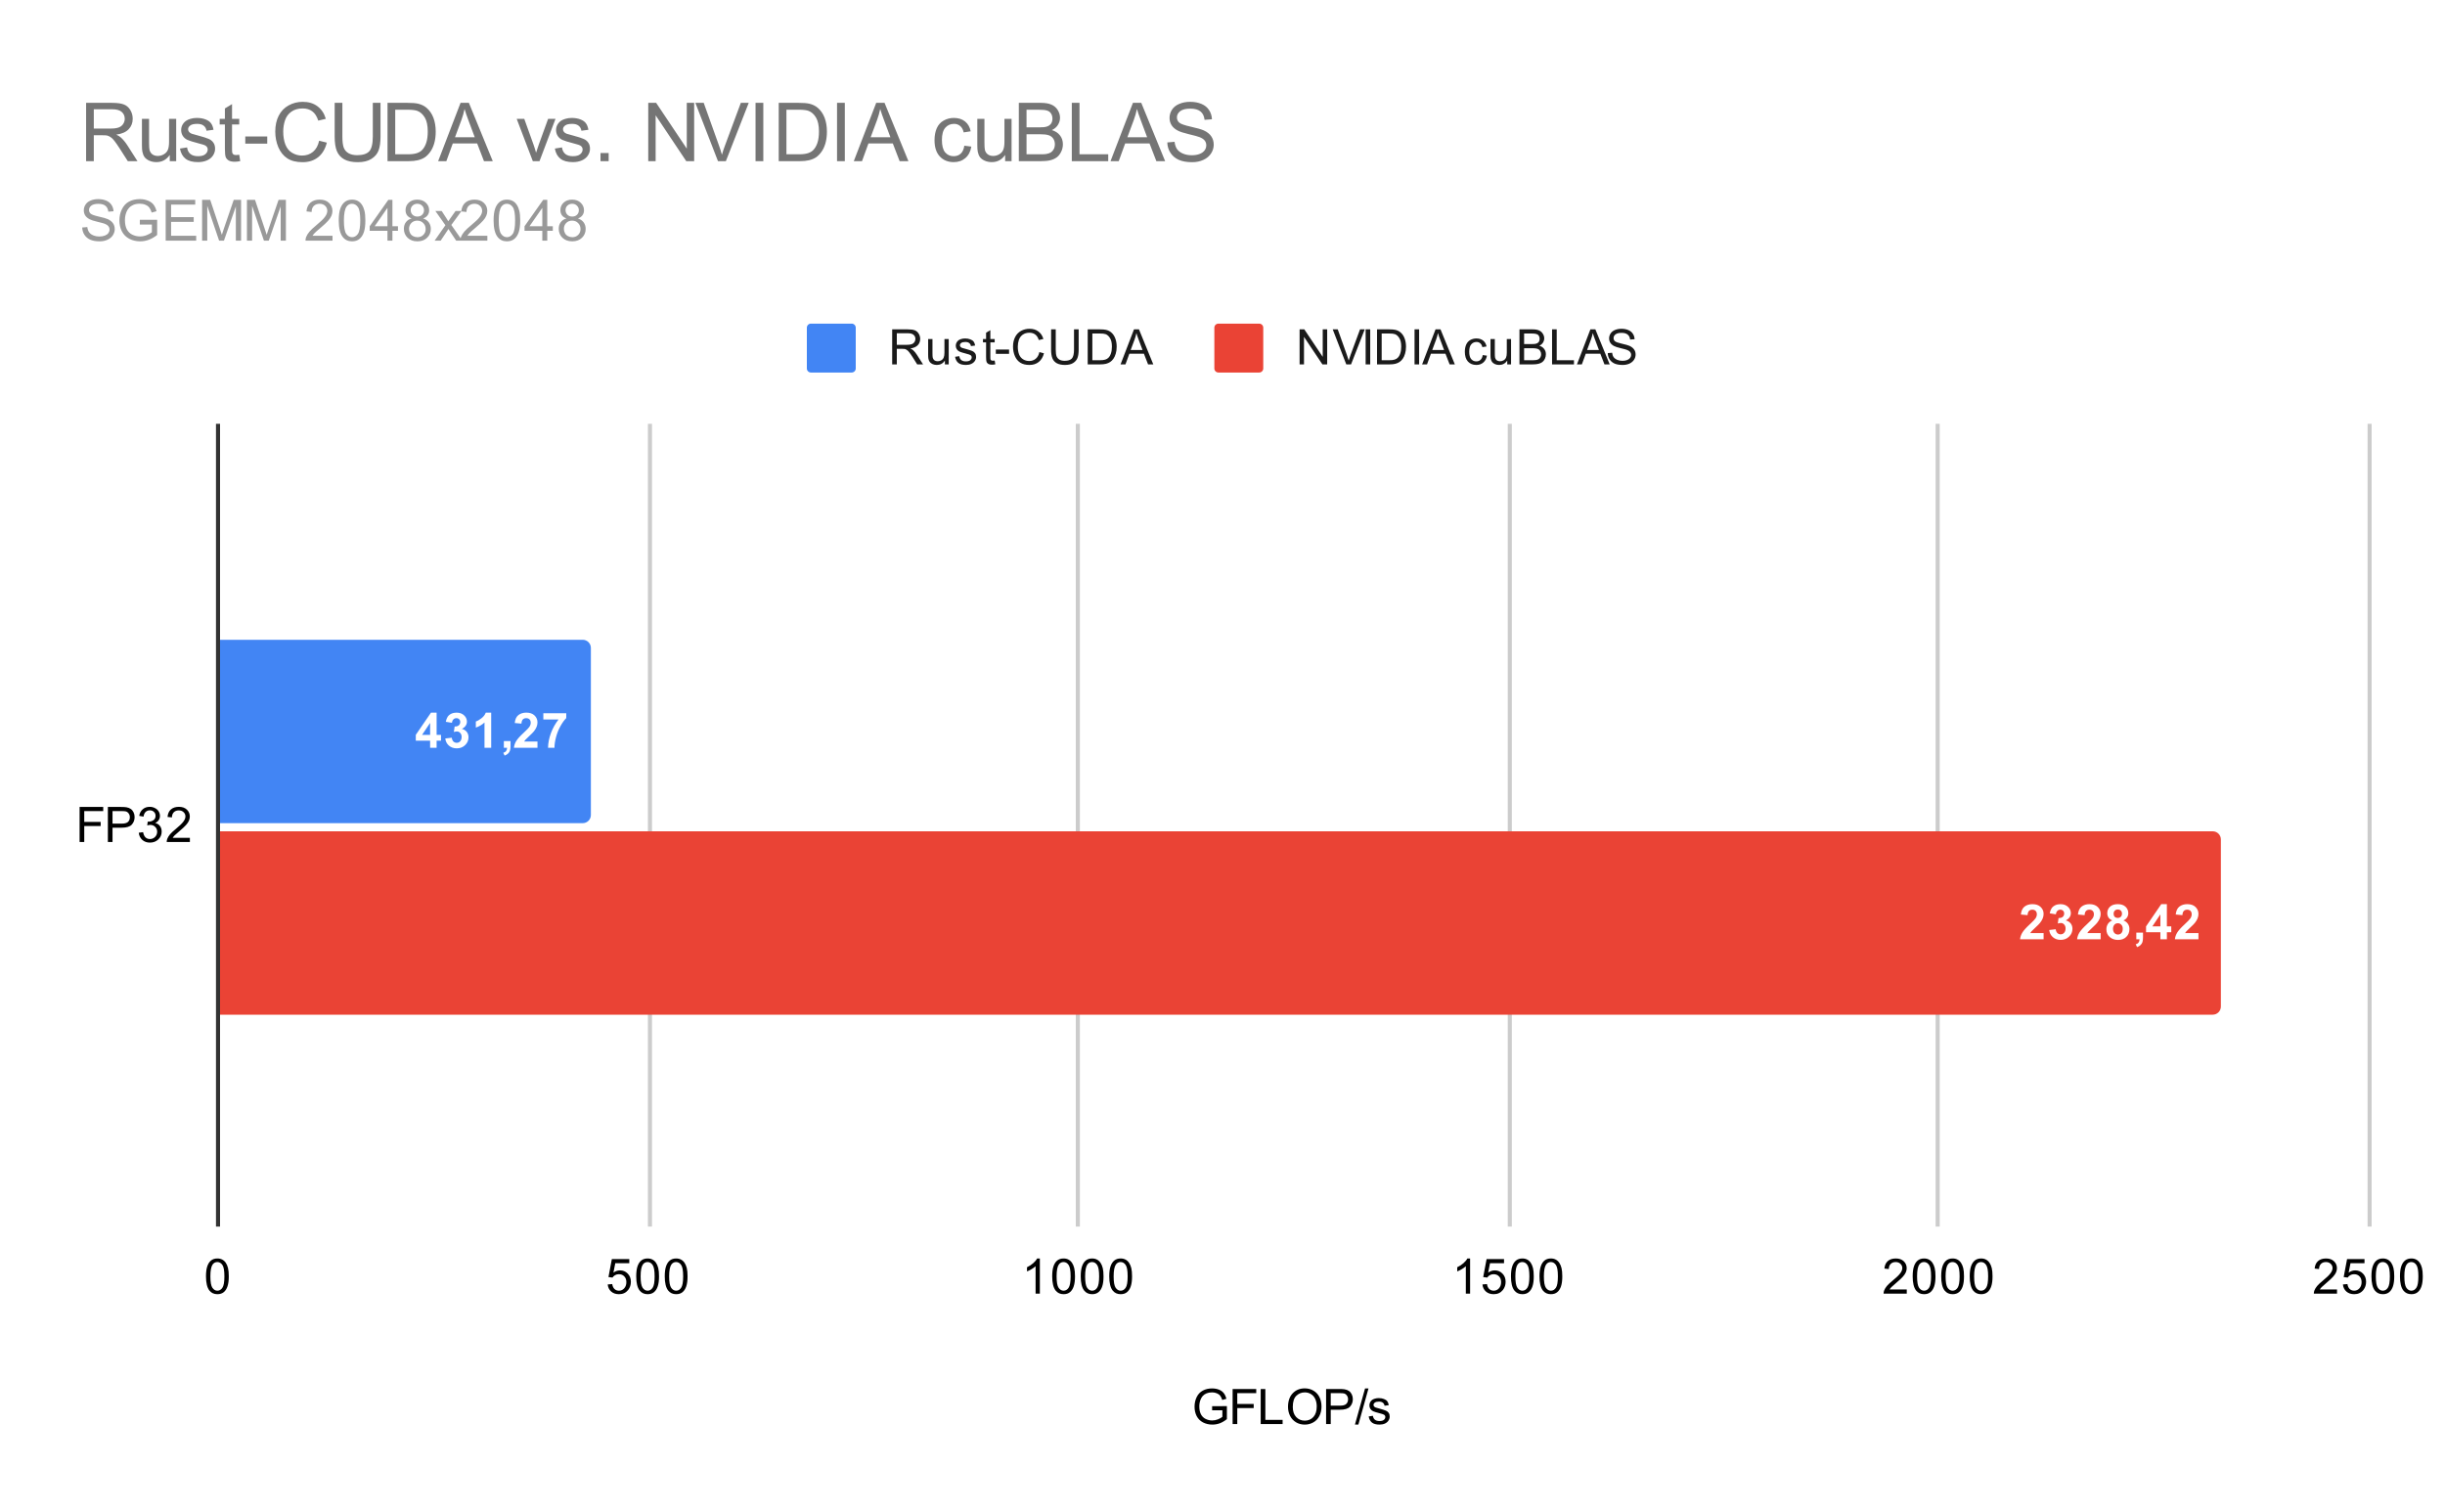 <svg version="1.1" viewBox="0.0 0.0 600.0 371.0" fill="none" stroke="none" stroke-linecap="square" stroke-miterlimit="10" width="600" height="371" xmlns:xlink="http://www.w3.org/1999/xlink" xmlns="http://www.w3.org/2000/svg"><path fill="#ffffff" d="M0 0L600.0 0L600.0 371.0L0 371.0L0 0Z" fill-rule="nonzero"/><path stroke="#333333" stroke-width="1.0" stroke-linecap="butt" d="M53.5 104.5L53.5 300.5" fill-rule="nonzero"/><path stroke="#cccccc" stroke-width="1.0" stroke-linecap="butt" d="M159.5 104.5L159.5 300.5" fill-rule="nonzero"/><path stroke="#cccccc" stroke-width="1.0" stroke-linecap="butt" d="M264.5 104.5L264.5 300.5" fill-rule="nonzero"/><path stroke="#cccccc" stroke-width="1.0" stroke-linecap="butt" d="M370.5 104.5L370.5 300.5" fill-rule="nonzero"/><path stroke="#cccccc" stroke-width="1.0" stroke-linecap="butt" d="M475.5 104.5L475.5 300.5" fill-rule="nonzero"/><path stroke="#cccccc" stroke-width="1.0" stroke-linecap="butt" d="M581.5 104.5L581.5 300.5" fill-rule="nonzero"/><clipPath id="id_0"><path d="M53.55 104.783L581.45 104.783L581.45 300.45L53.55 300.45L53.55 104.783Z" clip-rule="nonzero"/></clipPath><path stroke="#000000" stroke-width="2.0" stroke-linecap="butt" stroke-opacity="0.0" clip-path="url(#id_0)" d="M54.0 202.0L54.0 157.0L143.0 157.0C144.105 157.0 145.0 157.895 145.0 159.0L145.0 200.0C145.0 201.105 144.105 202.0 143.0 202.0Z" fill-rule="nonzero"/><path fill="#4285f4" clip-path="url(#id_0)" d="M54.0 202.0L54.0 157.0L143.0 157.0C144.105 157.0 145.0 157.895 145.0 159.0L145.0 200.0C145.0 201.105 144.105 202.0 143.0 202.0Z" fill-rule="nonzero"/><path stroke="#000000" stroke-width="2.0" stroke-linecap="butt" stroke-opacity="0.0" clip-path="url(#id_0)" d="M54.0 249.0L54.0 204.0L543.0 204.0C544.105 204.0 545.0 204.895 545.0 206.0L545.0 247.0C545.0 248.105 544.105 249.0 543.0 249.0Z" fill-rule="nonzero"/><path fill="#ea4335" clip-path="url(#id_0)" d="M54.0 249.0L54.0 204.0L543.0 204.0C544.105 204.0 545.0 204.895 545.0 206.0L545.0 247.0C545.0 248.105 544.105 249.0 543.0 249.0Z" fill-rule="nonzero"/><path stroke="#4285f4" stroke-width="3.0" stroke-linejoin="round" stroke-linecap="round" d="M105.551 183.5L105.551 181.766L102.036 181.766L102.036 180.328L105.77 174.875L107.145 174.875L107.145 180.328L108.223 180.328L108.223 181.766L107.145 181.766L107.145 183.5L105.551 183.5ZM105.551 180.328L105.551 177.391L103.583 180.328L105.551 180.328ZM109.27 181.219L110.864 181.031Q110.942 181.641 111.27 181.969Q111.614 182.281 112.083 182.281Q112.598 182.281 112.942 181.891Q113.286 181.5 113.286 180.844Q113.286 180.234 112.942 179.875Q112.614 179.5 112.145 179.5Q111.817 179.5 111.379 179.625L111.567 178.281Q112.239 178.297 112.583 178.0Q112.942 177.688 112.942 177.172Q112.942 176.75 112.676 176.5Q112.426 176.234 111.989 176.234Q111.567 176.234 111.27 176.531Q110.973 176.812 110.911 177.375L109.395 177.125Q109.551 176.344 109.864 175.875Q110.192 175.406 110.754 175.141Q111.333 174.875 112.036 174.875Q113.254 174.875 113.989 175.641Q114.583 176.281 114.583 177.078Q114.583 178.203 113.348 178.875Q114.098 179.047 114.536 179.594Q114.973 180.141 114.973 180.922Q114.973 182.047 114.145 182.844Q113.317 183.641 112.098 183.641Q110.926 183.641 110.161 182.969Q109.395 182.297 109.27 181.219ZM120.536 183.5L118.895 183.5L118.895 177.297Q117.989 178.141 116.77 178.547L116.77 177.047Q117.411 176.844 118.161 176.25Q118.926 175.656 119.208 174.875L120.536 174.875L120.536 183.5ZM123.645 181.859L125.286 181.859L125.286 183.031Q125.286 183.75 125.161 184.156Q125.036 184.578 124.692 184.906Q124.348 185.234 123.833 185.422L123.504 184.734Q124.004 184.578 124.208 184.281Q124.426 184.0 124.442 183.5L123.645 183.5L123.645 181.859ZM131.895 181.969L131.895 183.5L126.114 183.5Q126.208 182.625 126.676 181.859Q127.145 181.078 128.536 179.797Q129.645 178.766 129.895 178.391Q130.239 177.875 130.239 177.375Q130.239 176.828 129.942 176.531Q129.645 176.234 129.129 176.234Q128.614 176.234 128.301 176.547Q128.004 176.859 127.958 177.578L126.317 177.422Q126.458 176.062 127.223 175.469Q128.004 174.875 129.161 174.875Q130.442 174.875 131.161 175.562Q131.895 176.25 131.895 177.266Q131.895 177.844 131.676 178.375Q131.473 178.891 131.02 179.469Q130.723 179.844 129.942 180.562Q129.161 181.281 128.958 181.516Q128.754 181.75 128.614 181.969L131.895 181.969ZM133.333 176.562L133.333 175.031L138.958 175.031L138.958 176.219Q138.254 176.906 137.536 178.188Q136.817 179.469 136.442 180.922Q136.067 182.359 136.067 183.5L134.489 183.5Q134.52 181.719 135.208 179.875Q135.911 178.016 137.067 176.562L133.333 176.562Z" fill-rule="nonzero"/><path fill="#ffffff" d="M105.551 183.5L105.551 181.766L102.036 181.766L102.036 180.328L105.77 174.875L107.145 174.875L107.145 180.328L108.223 180.328L108.223 181.766L107.145 181.766L107.145 183.5L105.551 183.5ZM105.551 180.328L105.551 177.391L103.583 180.328L105.551 180.328ZM109.27 181.219L110.864 181.031Q110.942 181.641 111.27 181.969Q111.614 182.281 112.083 182.281Q112.598 182.281 112.942 181.891Q113.286 181.5 113.286 180.844Q113.286 180.234 112.942 179.875Q112.614 179.5 112.145 179.5Q111.817 179.5 111.379 179.625L111.567 178.281Q112.239 178.297 112.583 178.0Q112.942 177.688 112.942 177.172Q112.942 176.75 112.676 176.5Q112.426 176.234 111.989 176.234Q111.567 176.234 111.27 176.531Q110.973 176.812 110.911 177.375L109.395 177.125Q109.551 176.344 109.864 175.875Q110.192 175.406 110.754 175.141Q111.333 174.875 112.036 174.875Q113.254 174.875 113.989 175.641Q114.583 176.281 114.583 177.078Q114.583 178.203 113.348 178.875Q114.098 179.047 114.536 179.594Q114.973 180.141 114.973 180.922Q114.973 182.047 114.145 182.844Q113.317 183.641 112.098 183.641Q110.926 183.641 110.161 182.969Q109.395 182.297 109.27 181.219ZM120.536 183.5L118.895 183.5L118.895 177.297Q117.989 178.141 116.77 178.547L116.77 177.047Q117.411 176.844 118.161 176.25Q118.926 175.656 119.208 174.875L120.536 174.875L120.536 183.5ZM123.645 181.859L125.286 181.859L125.286 183.031Q125.286 183.75 125.161 184.156Q125.036 184.578 124.692 184.906Q124.348 185.234 123.833 185.422L123.504 184.734Q124.004 184.578 124.208 184.281Q124.426 184.0 124.442 183.5L123.645 183.5L123.645 181.859ZM131.895 181.969L131.895 183.5L126.114 183.5Q126.208 182.625 126.676 181.859Q127.145 181.078 128.536 179.797Q129.645 178.766 129.895 178.391Q130.239 177.875 130.239 177.375Q130.239 176.828 129.942 176.531Q129.645 176.234 129.129 176.234Q128.614 176.234 128.301 176.547Q128.004 176.859 127.958 177.578L126.317 177.422Q126.458 176.062 127.223 175.469Q128.004 174.875 129.161 174.875Q130.442 174.875 131.161 175.562Q131.895 176.25 131.895 177.266Q131.895 177.844 131.676 178.375Q131.473 178.891 131.02 179.469Q130.723 179.844 129.942 180.562Q129.161 181.281 128.958 181.516Q128.754 181.75 128.614 181.969L131.895 181.969ZM133.333 176.562L133.333 175.031L138.958 175.031L138.958 176.219Q138.254 176.906 137.536 178.188Q136.817 179.469 136.442 180.922Q136.067 182.359 136.067 183.5L134.489 183.5Q134.52 181.719 135.208 179.875Q135.911 178.016 137.067 176.562L133.333 176.562Z" fill-rule="nonzero"/><path stroke="#ea4335" stroke-width="3.0" stroke-linejoin="round" stroke-linecap="round" d="M501.497 228.969L501.497 230.5L495.716 230.5Q495.81 229.625 496.279 228.859Q496.747 228.078 498.138 226.797Q499.247 225.766 499.497 225.391Q499.841 224.875 499.841 224.375Q499.841 223.828 499.544 223.531Q499.247 223.234 498.732 223.234Q498.216 223.234 497.904 223.547Q497.607 223.859 497.56 224.578L495.919 224.422Q496.06 223.062 496.825 222.469Q497.607 221.875 498.763 221.875Q500.044 221.875 500.763 222.562Q501.497 223.25 501.497 224.266Q501.497 224.844 501.279 225.375Q501.075 225.891 500.622 226.469Q500.325 226.844 499.544 227.562Q498.763 228.281 498.56 228.516Q498.357 228.75 498.216 228.969L501.497 228.969ZM502.872 228.219L504.466 228.031Q504.544 228.641 504.872 228.969Q505.216 229.281 505.685 229.281Q506.2 229.281 506.544 228.891Q506.888 228.5 506.888 227.844Q506.888 227.234 506.544 226.875Q506.216 226.5 505.747 226.5Q505.419 226.5 504.982 226.625L505.169 225.281Q505.841 225.297 506.185 225.0Q506.544 224.688 506.544 224.172Q506.544 223.75 506.279 223.5Q506.029 223.234 505.591 223.234Q505.169 223.234 504.872 223.531Q504.575 223.812 504.513 224.375L502.997 224.125Q503.154 223.344 503.466 222.875Q503.794 222.406 504.357 222.141Q504.935 221.875 505.638 221.875Q506.857 221.875 507.591 222.641Q508.185 223.281 508.185 224.078Q508.185 225.203 506.95 225.875Q507.7 226.047 508.138 226.594Q508.575 227.141 508.575 227.922Q508.575 229.047 507.747 229.844Q506.919 230.641 505.7 230.641Q504.529 230.641 503.763 229.969Q502.997 229.297 502.872 228.219ZM515.497 228.969L515.497 230.5L509.716 230.5Q509.81 229.625 510.279 228.859Q510.747 228.078 512.138 226.797Q513.247 225.766 513.497 225.391Q513.841 224.875 513.841 224.375Q513.841 223.828 513.544 223.531Q513.247 223.234 512.732 223.234Q512.216 223.234 511.904 223.547Q511.607 223.859 511.56 224.578L509.919 224.422Q510.06 223.062 510.825 222.469Q511.607 221.875 512.763 221.875Q514.044 221.875 514.763 222.562Q515.497 223.25 515.497 224.266Q515.497 224.844 515.279 225.375Q515.075 225.891 514.622 226.469Q514.325 226.844 513.544 227.562Q512.763 228.281 512.56 228.516Q512.357 228.75 512.216 228.969L515.497 228.969ZM518.341 225.859Q517.7 225.594 517.404 225.125Q517.122 224.656 517.122 224.094Q517.122 223.125 517.794 222.5Q518.466 221.875 519.7 221.875Q520.919 221.875 521.591 222.5Q522.279 223.125 522.279 224.094Q522.279 224.688 521.966 225.156Q521.654 225.625 521.091 225.859Q521.81 226.156 522.185 226.703Q522.56 227.25 522.56 227.969Q522.56 229.156 521.794 229.906Q521.044 230.656 519.779 230.656Q518.607 230.656 517.825 230.031Q516.904 229.312 516.904 228.047Q516.904 227.344 517.247 226.766Q517.591 226.188 518.341 225.859ZM518.685 224.203Q518.685 224.703 518.95 224.984Q519.232 225.25 519.7 225.25Q520.169 225.25 520.45 224.969Q520.732 224.688 520.732 224.203Q520.732 223.734 520.45 223.469Q520.169 223.188 519.716 223.188Q519.247 223.188 518.966 223.469Q518.685 223.75 518.685 224.203ZM518.529 227.891Q518.529 228.562 518.872 228.953Q519.232 229.328 519.747 229.328Q520.263 229.328 520.591 228.969Q520.919 228.594 520.919 227.906Q520.919 227.297 520.575 226.938Q520.247 226.562 519.732 226.562Q519.122 226.562 518.825 226.984Q518.529 227.406 518.529 227.891ZM524.247 228.859L525.888 228.859L525.888 230.031Q525.888 230.75 525.763 231.156Q525.638 231.578 525.294 231.906Q524.95 232.234 524.435 232.422L524.107 231.734Q524.607 231.578 524.81 231.281Q525.029 231.0 525.044 230.5L524.247 230.5L524.247 228.859ZM530.154 230.5L530.154 228.766L526.638 228.766L526.638 227.328L530.372 221.875L531.747 221.875L531.747 227.328L532.825 227.328L532.825 228.766L531.747 228.766L531.747 230.5L530.154 230.5ZM530.154 227.328L530.154 224.391L528.185 227.328L530.154 227.328ZM539.497 228.969L539.497 230.5L533.716 230.5Q533.81 229.625 534.279 228.859Q534.747 228.078 536.138 226.797Q537.247 225.766 537.497 225.391Q537.841 224.875 537.841 224.375Q537.841 223.828 537.544 223.531Q537.247 223.234 536.732 223.234Q536.216 223.234 535.904 223.547Q535.607 223.859 535.56 224.578L533.919 224.422Q534.06 223.062 534.825 222.469Q535.607 221.875 536.763 221.875Q538.044 221.875 538.763 222.562Q539.497 223.25 539.497 224.266Q539.497 224.844 539.279 225.375Q539.075 225.891 538.622 226.469Q538.325 226.844 537.544 227.562Q536.763 228.281 536.56 228.516Q536.357 228.75 536.216 228.969L539.497 228.969Z" fill-rule="nonzero"/><path fill="#ffffff" d="M501.497 228.969L501.497 230.5L495.716 230.5Q495.81 229.625 496.279 228.859Q496.747 228.078 498.138 226.797Q499.247 225.766 499.497 225.391Q499.841 224.875 499.841 224.375Q499.841 223.828 499.544 223.531Q499.247 223.234 498.732 223.234Q498.216 223.234 497.904 223.547Q497.607 223.859 497.56 224.578L495.919 224.422Q496.06 223.062 496.825 222.469Q497.607 221.875 498.763 221.875Q500.044 221.875 500.763 222.562Q501.497 223.25 501.497 224.266Q501.497 224.844 501.279 225.375Q501.075 225.891 500.622 226.469Q500.325 226.844 499.544 227.562Q498.763 228.281 498.56 228.516Q498.357 228.75 498.216 228.969L501.497 228.969ZM502.872 228.219L504.466 228.031Q504.544 228.641 504.872 228.969Q505.216 229.281 505.685 229.281Q506.2 229.281 506.544 228.891Q506.888 228.5 506.888 227.844Q506.888 227.234 506.544 226.875Q506.216 226.5 505.747 226.5Q505.419 226.5 504.982 226.625L505.169 225.281Q505.841 225.297 506.185 225.0Q506.544 224.688 506.544 224.172Q506.544 223.75 506.279 223.5Q506.029 223.234 505.591 223.234Q505.169 223.234 504.872 223.531Q504.575 223.812 504.513 224.375L502.997 224.125Q503.154 223.344 503.466 222.875Q503.794 222.406 504.357 222.141Q504.935 221.875 505.638 221.875Q506.857 221.875 507.591 222.641Q508.185 223.281 508.185 224.078Q508.185 225.203 506.95 225.875Q507.7 226.047 508.138 226.594Q508.575 227.141 508.575 227.922Q508.575 229.047 507.747 229.844Q506.919 230.641 505.7 230.641Q504.529 230.641 503.763 229.969Q502.997 229.297 502.872 228.219ZM515.497 228.969L515.497 230.5L509.716 230.5Q509.81 229.625 510.279 228.859Q510.747 228.078 512.138 226.797Q513.247 225.766 513.497 225.391Q513.841 224.875 513.841 224.375Q513.841 223.828 513.544 223.531Q513.247 223.234 512.732 223.234Q512.216 223.234 511.904 223.547Q511.607 223.859 511.56 224.578L509.919 224.422Q510.06 223.062 510.825 222.469Q511.607 221.875 512.763 221.875Q514.044 221.875 514.763 222.562Q515.497 223.25 515.497 224.266Q515.497 224.844 515.279 225.375Q515.075 225.891 514.622 226.469Q514.325 226.844 513.544 227.562Q512.763 228.281 512.56 228.516Q512.357 228.75 512.216 228.969L515.497 228.969ZM518.341 225.859Q517.7 225.594 517.404 225.125Q517.122 224.656 517.122 224.094Q517.122 223.125 517.794 222.5Q518.466 221.875 519.7 221.875Q520.919 221.875 521.591 222.5Q522.279 223.125 522.279 224.094Q522.279 224.688 521.966 225.156Q521.654 225.625 521.091 225.859Q521.81 226.156 522.185 226.703Q522.56 227.25 522.56 227.969Q522.56 229.156 521.794 229.906Q521.044 230.656 519.779 230.656Q518.607 230.656 517.825 230.031Q516.904 229.312 516.904 228.047Q516.904 227.344 517.247 226.766Q517.591 226.188 518.341 225.859ZM518.685 224.203Q518.685 224.703 518.95 224.984Q519.232 225.25 519.7 225.25Q520.169 225.25 520.45 224.969Q520.732 224.688 520.732 224.203Q520.732 223.734 520.45 223.469Q520.169 223.188 519.716 223.188Q519.247 223.188 518.966 223.469Q518.685 223.75 518.685 224.203ZM518.529 227.891Q518.529 228.562 518.872 228.953Q519.232 229.328 519.747 229.328Q520.263 229.328 520.591 228.969Q520.919 228.594 520.919 227.906Q520.919 227.297 520.575 226.938Q520.247 226.562 519.732 226.562Q519.122 226.562 518.825 226.984Q518.529 227.406 518.529 227.891ZM524.247 228.859L525.888 228.859L525.888 230.031Q525.888 230.75 525.763 231.156Q525.638 231.578 525.294 231.906Q524.95 232.234 524.435 232.422L524.107 231.734Q524.607 231.578 524.81 231.281Q525.029 231.0 525.044 230.5L524.247 230.5L524.247 228.859ZM530.154 230.5L530.154 228.766L526.638 228.766L526.638 227.328L530.372 221.875L531.747 221.875L531.747 227.328L532.825 227.328L532.825 228.766L531.747 228.766L531.747 230.5L530.154 230.5ZM530.154 227.328L530.154 224.391L528.185 227.328L530.154 227.328ZM539.497 228.969L539.497 230.5L533.716 230.5Q533.81 229.625 534.279 228.859Q534.747 228.078 536.138 226.797Q537.247 225.766 537.497 225.391Q537.841 224.875 537.841 224.375Q537.841 223.828 537.544 223.531Q537.247 223.234 536.732 223.234Q536.216 223.234 535.904 223.547Q535.607 223.859 535.56 224.578L533.919 224.422Q534.06 223.062 534.825 222.469Q535.607 221.875 536.763 221.875Q538.044 221.875 538.763 222.562Q539.497 223.25 539.497 224.266Q539.497 224.844 539.279 225.375Q539.075 225.891 538.622 226.469Q538.325 226.844 537.544 227.562Q536.763 228.281 536.56 228.516Q536.357 228.75 536.216 228.969L539.497 228.969Z" fill-rule="nonzero"/><path fill="#000000" d="M297.453 346.075L297.453 345.075L301.078 345.059L301.078 348.247Q300.25 348.919 299.359 349.262Q298.469 349.591 297.531 349.591Q296.266 349.591 295.219 349.059Q294.188 348.512 293.656 347.497Q293.141 346.466 293.141 345.2Q293.141 343.934 293.656 342.856Q294.188 341.762 295.172 341.247Q296.156 340.716 297.438 340.716Q298.375 340.716 299.125 341.012Q299.875 341.309 300.297 341.856Q300.734 342.387 300.953 343.262L299.938 343.544Q299.734 342.887 299.438 342.512Q299.156 342.137 298.625 341.919Q298.094 341.684 297.453 341.684Q296.672 341.684 296.094 341.919Q295.531 342.153 295.172 342.544Q294.828 342.934 294.641 343.403Q294.312 344.2 294.312 345.122Q294.312 346.278 294.703 347.059Q295.109 347.825 295.859 348.2Q296.609 348.575 297.469 348.575Q298.203 348.575 298.906 348.294Q299.609 347.997 299.969 347.684L299.969 346.075L297.453 346.075ZM302.484 349.45L302.484 340.856L308.281 340.856L308.281 341.872L303.625 341.872L303.625 344.528L307.656 344.528L307.656 345.544L303.625 345.544L303.625 349.45L302.484 349.45ZM309.375 349.45L309.375 340.856L310.516 340.856L310.516 348.434L314.75 348.434L314.75 349.45L309.375 349.45ZM316.078 345.262Q316.078 343.122 317.219 341.919Q318.375 340.7 320.188 340.7Q321.391 340.7 322.344 341.278Q323.297 341.841 323.797 342.856Q324.297 343.872 324.297 345.169Q324.297 346.466 323.766 347.497Q323.234 348.528 322.266 349.059Q321.312 349.591 320.188 349.591Q318.969 349.591 318.016 349.012Q317.062 348.419 316.562 347.419Q316.078 346.403 316.078 345.262ZM317.25 345.278Q317.25 346.841 318.078 347.731Q318.922 348.622 320.188 348.622Q321.469 348.622 322.297 347.731Q323.125 346.825 323.125 345.153Q323.125 344.106 322.766 343.325Q322.422 342.544 321.734 342.122Q321.047 341.684 320.203 341.684Q319.0 341.684 318.125 342.512Q317.25 343.341 317.25 345.278ZM325.422 349.45L325.422 340.856L328.672 340.856Q329.516 340.856 329.969 340.934Q330.609 341.044 331.031 341.341Q331.469 341.637 331.719 342.169Q331.984 342.7 331.984 343.341Q331.984 344.434 331.281 345.2Q330.594 345.95 328.766 345.95L326.562 345.95L326.562 349.45L325.422 349.45ZM326.562 344.95L328.781 344.95Q329.891 344.95 330.344 344.544Q330.812 344.122 330.812 343.372Q330.812 342.841 330.531 342.466Q330.266 342.075 329.828 341.95Q329.531 341.872 328.766 341.872L326.562 341.872L326.562 344.95ZM332.5 349.591L334.984 340.716L335.828 340.716L333.344 349.591L332.5 349.591ZM335.875 347.591L336.906 347.434Q337.0 348.059 337.391 348.387Q337.797 348.716 338.531 348.716Q339.25 348.716 339.594 348.434Q339.953 348.137 339.953 347.731Q339.953 347.372 339.641 347.169Q339.422 347.028 338.562 346.809Q337.406 346.512 336.953 346.309Q336.516 346.091 336.281 345.716Q336.047 345.341 336.047 344.872Q336.047 344.466 336.234 344.106Q336.422 343.747 336.75 343.512Q337.0 343.341 337.422 343.216Q337.844 343.091 338.344 343.091Q339.062 343.091 339.609 343.309Q340.172 343.512 340.438 343.872Q340.703 344.231 340.797 344.825L339.766 344.966Q339.703 344.497 339.359 344.231Q339.031 343.95 338.406 343.95Q337.688 343.95 337.375 344.2Q337.062 344.434 337.062 344.762Q337.062 344.966 337.188 345.122Q337.328 345.294 337.594 345.403Q337.75 345.466 338.531 345.669Q339.656 345.981 340.094 346.169Q340.531 346.356 340.781 346.716Q341.031 347.075 341.031 347.622Q341.031 348.153 340.719 348.622Q340.422 349.075 339.844 349.341Q339.266 349.591 338.531 349.591Q337.312 349.591 336.672 349.091Q336.047 348.575 335.875 347.591Z" fill-rule="nonzero"/><path fill="#000000" d="M19.534 206.617L19.534 198.023L25.331 198.023L25.331 199.039L20.675 199.039L20.675 201.695L24.706 201.695L24.706 202.71L20.675 202.71L20.675 206.617L19.534 206.617ZM26.472 206.617L26.472 198.023L29.722 198.023Q30.566 198.023 31.019 198.101Q31.659 198.21 32.081 198.507Q32.519 198.804 32.769 199.335Q33.034 199.867 33.034 200.507Q33.034 201.601 32.331 202.367Q31.644 203.117 29.816 203.117L27.613 203.117L27.613 206.617L26.472 206.617ZM27.613 202.117L29.831 202.117Q30.941 202.117 31.394 201.71Q31.863 201.289 31.863 200.539Q31.863 200.007 31.581 199.632Q31.316 199.242 30.878 199.117Q30.581 199.039 29.816 199.039L27.613 199.039L27.613 202.117ZM34.05 204.351L35.112 204.21Q35.284 205.101 35.722 205.507Q36.159 205.898 36.784 205.898Q37.534 205.898 38.05 205.382Q38.566 204.867 38.566 204.101Q38.566 203.382 38.081 202.914Q37.612 202.429 36.878 202.429Q36.581 202.429 36.128 202.554L36.253 201.617Q36.362 201.632 36.425 201.632Q37.097 201.632 37.628 201.289Q38.175 200.929 38.175 200.195Q38.175 199.617 37.784 199.242Q37.394 198.851 36.769 198.851Q36.159 198.851 35.737 199.242Q35.331 199.632 35.222 200.398L34.159 200.21Q34.347 199.164 35.034 198.585Q35.722 197.992 36.737 197.992Q37.441 197.992 38.034 198.304Q38.628 198.601 38.941 199.117Q39.253 199.632 39.253 200.226Q39.253 200.773 38.956 201.242Q38.659 201.695 38.081 201.96Q38.831 202.132 39.253 202.695Q39.675 203.242 39.675 204.085Q39.675 205.21 38.847 205.992Q38.034 206.773 36.784 206.773Q35.659 206.773 34.909 206.101Q34.159 205.414 34.05 204.351ZM46.597 205.601L46.597 206.617L40.909 206.617Q40.909 206.242 41.034 205.882Q41.253 205.304 41.722 204.742Q42.206 204.179 43.112 203.445Q44.519 202.289 45.003 201.617Q45.503 200.945 45.503 200.351Q45.503 199.726 45.05 199.304Q44.597 198.867 43.878 198.867Q43.112 198.867 42.659 199.32Q42.206 199.773 42.191 200.585L41.112 200.476Q41.222 199.257 41.941 198.632Q42.675 197.992 43.909 197.992Q45.144 197.992 45.862 198.679Q46.581 199.367 46.581 200.382Q46.581 200.898 46.362 201.398Q46.159 201.882 45.659 202.445Q45.175 202.992 44.05 203.945Q43.097 204.742 42.816 205.039Q42.55 205.32 42.378 205.601L46.597 205.601Z" fill-rule="nonzero"/><path fill="#000000" d="M50.55 313.216Q50.55 311.684 50.862 310.762Q51.175 309.825 51.784 309.325Q52.409 308.825 53.347 308.825Q54.034 308.825 54.55 309.106Q55.081 309.387 55.425 309.919Q55.769 310.434 55.956 311.184Q56.144 311.934 56.144 313.216Q56.144 314.731 55.831 315.653Q55.534 316.575 54.909 317.091Q54.3 317.591 53.347 317.591Q52.112 317.591 51.394 316.7Q50.55 315.637 50.55 313.216ZM51.628 313.216Q51.628 315.325 52.128 316.028Q52.628 316.731 53.347 316.731Q54.081 316.731 54.566 316.028Q55.066 315.325 55.066 313.216Q55.066 311.091 54.566 310.403Q54.081 309.7 53.331 309.7Q52.612 309.7 52.175 310.309Q51.628 311.091 51.628 313.216Z" fill-rule="nonzero"/><path fill="#000000" d="M149.13 315.2L150.239 315.106Q150.364 315.919 150.802 316.325Q151.255 316.731 151.896 316.731Q152.646 316.731 153.177 316.153Q153.708 315.575 153.708 314.637Q153.708 313.731 153.192 313.216Q152.692 312.684 151.864 312.684Q151.364 312.684 150.942 312.919Q150.536 313.153 150.302 313.512L149.317 313.387L150.146 308.981L154.427 308.981L154.427 309.981L150.989 309.981L150.536 312.294Q151.302 311.747 152.146 311.747Q153.271 311.747 154.036 312.528Q154.817 313.309 154.817 314.544Q154.817 315.7 154.146 316.559Q153.317 317.591 151.896 317.591Q150.724 317.591 149.974 316.934Q149.239 316.278 149.13 315.2ZM156.13 313.216Q156.13 311.684 156.442 310.762Q156.755 309.825 157.364 309.325Q157.989 308.825 158.927 308.825Q159.614 308.825 160.13 309.106Q160.661 309.387 161.005 309.919Q161.349 310.434 161.536 311.184Q161.724 311.934 161.724 313.216Q161.724 314.731 161.411 315.653Q161.114 316.575 160.489 317.091Q159.88 317.591 158.927 317.591Q157.692 317.591 156.974 316.7Q156.13 315.637 156.13 313.216ZM157.208 313.216Q157.208 315.325 157.708 316.028Q158.208 316.731 158.927 316.731Q159.661 316.731 160.146 316.028Q160.646 315.325 160.646 313.216Q160.646 311.091 160.146 310.403Q159.661 309.7 158.911 309.7Q158.192 309.7 157.755 310.309Q157.208 311.091 157.208 313.216ZM163.13 313.216Q163.13 311.684 163.442 310.762Q163.755 309.825 164.364 309.325Q164.989 308.825 165.927 308.825Q166.614 308.825 167.13 309.106Q167.661 309.387 168.005 309.919Q168.349 310.434 168.536 311.184Q168.724 311.934 168.724 313.216Q168.724 314.731 168.411 315.653Q168.114 316.575 167.489 317.091Q166.88 317.591 165.927 317.591Q164.692 317.591 163.974 316.7Q163.13 315.637 163.13 313.216ZM164.208 313.216Q164.208 315.325 164.708 316.028Q165.208 316.731 165.927 316.731Q166.661 316.731 167.146 316.028Q167.646 315.325 167.646 313.216Q167.646 311.091 167.146 310.403Q166.661 309.7 165.911 309.7Q165.192 309.7 164.755 310.309Q164.208 311.091 164.208 313.216Z" fill-rule="nonzero"/><path fill="#000000" d="M255.179 317.45L254.132 317.45L254.132 310.731Q253.741 311.091 253.116 311.466Q252.507 311.825 252.023 311.997L252.023 310.981Q252.898 310.559 253.554 309.981Q254.226 309.387 254.507 308.825L255.179 308.825L255.179 317.45ZM258.21 313.216Q258.21 311.684 258.523 310.762Q258.835 309.825 259.444 309.325Q260.069 308.825 261.007 308.825Q261.694 308.825 262.21 309.106Q262.741 309.387 263.085 309.919Q263.429 310.434 263.616 311.184Q263.804 311.934 263.804 313.216Q263.804 314.731 263.491 315.653Q263.194 316.575 262.569 317.091Q261.96 317.591 261.007 317.591Q259.773 317.591 259.054 316.7Q258.21 315.637 258.21 313.216ZM259.288 313.216Q259.288 315.325 259.788 316.028Q260.288 316.731 261.007 316.731Q261.741 316.731 262.226 316.028Q262.726 315.325 262.726 313.216Q262.726 311.091 262.226 310.403Q261.741 309.7 260.991 309.7Q260.273 309.7 259.835 310.309Q259.288 311.091 259.288 313.216ZM265.21 313.216Q265.21 311.684 265.523 310.762Q265.835 309.825 266.444 309.325Q267.069 308.825 268.007 308.825Q268.694 308.825 269.21 309.106Q269.741 309.387 270.085 309.919Q270.429 310.434 270.616 311.184Q270.804 311.934 270.804 313.216Q270.804 314.731 270.491 315.653Q270.194 316.575 269.569 317.091Q268.96 317.591 268.007 317.591Q266.773 317.591 266.054 316.7Q265.21 315.637 265.21 313.216ZM266.288 313.216Q266.288 315.325 266.788 316.028Q267.288 316.731 268.007 316.731Q268.741 316.731 269.226 316.028Q269.726 315.325 269.726 313.216Q269.726 311.091 269.226 310.403Q268.741 309.7 267.991 309.7Q267.273 309.7 266.835 310.309Q266.288 311.091 266.288 313.216ZM272.21 313.216Q272.21 311.684 272.523 310.762Q272.835 309.825 273.444 309.325Q274.069 308.825 275.007 308.825Q275.694 308.825 276.21 309.106Q276.741 309.387 277.085 309.919Q277.429 310.434 277.616 311.184Q277.804 311.934 277.804 313.216Q277.804 314.731 277.491 315.653Q277.194 316.575 276.569 317.091Q275.96 317.591 275.007 317.591Q273.773 317.591 273.054 316.7Q272.21 315.637 272.21 313.216ZM273.288 313.216Q273.288 315.325 273.788 316.028Q274.288 316.731 275.007 316.731Q275.741 316.731 276.226 316.028Q276.726 315.325 276.726 313.216Q276.726 311.091 276.226 310.403Q275.741 309.7 274.991 309.7Q274.273 309.7 273.835 310.309Q273.288 311.091 273.288 313.216Z" fill-rule="nonzero"/><path fill="#000000" d="M360.759 317.45L359.712 317.45L359.712 310.731Q359.321 311.091 358.696 311.466Q358.087 311.825 357.603 311.997L357.603 310.981Q358.478 310.559 359.134 309.981Q359.806 309.387 360.087 308.825L360.759 308.825L360.759 317.45ZM363.79 315.2L364.899 315.106Q365.024 315.919 365.462 316.325Q365.915 316.731 366.556 316.731Q367.306 316.731 367.837 316.153Q368.368 315.575 368.368 314.637Q368.368 313.731 367.853 313.216Q367.353 312.684 366.524 312.684Q366.024 312.684 365.603 312.919Q365.196 313.153 364.962 313.512L363.978 313.387L364.806 308.981L369.087 308.981L369.087 309.981L365.649 309.981L365.196 312.294Q365.962 311.747 366.806 311.747Q367.931 311.747 368.696 312.528Q369.478 313.309 369.478 314.544Q369.478 315.7 368.806 316.559Q367.978 317.591 366.556 317.591Q365.384 317.591 364.634 316.934Q363.899 316.278 363.79 315.2ZM370.79 313.216Q370.79 311.684 371.103 310.762Q371.415 309.825 372.024 309.325Q372.649 308.825 373.587 308.825Q374.274 308.825 374.79 309.106Q375.321 309.387 375.665 309.919Q376.009 310.434 376.196 311.184Q376.384 311.934 376.384 313.216Q376.384 314.731 376.071 315.653Q375.774 316.575 375.149 317.091Q374.54 317.591 373.587 317.591Q372.353 317.591 371.634 316.7Q370.79 315.637 370.79 313.216ZM371.868 313.216Q371.868 315.325 372.368 316.028Q372.868 316.731 373.587 316.731Q374.321 316.731 374.806 316.028Q375.306 315.325 375.306 313.216Q375.306 311.091 374.806 310.403Q374.321 309.7 373.571 309.7Q372.853 309.7 372.415 310.309Q371.868 311.091 371.868 313.216ZM377.79 313.216Q377.79 311.684 378.103 310.762Q378.415 309.825 379.024 309.325Q379.649 308.825 380.587 308.825Q381.274 308.825 381.79 309.106Q382.321 309.387 382.665 309.919Q383.009 310.434 383.196 311.184Q383.384 311.934 383.384 313.216Q383.384 314.731 383.071 315.653Q382.774 316.575 382.149 317.091Q381.54 317.591 380.587 317.591Q379.353 317.591 378.634 316.7Q377.79 315.637 377.79 313.216ZM378.868 313.216Q378.868 315.325 379.368 316.028Q379.868 316.731 380.587 316.731Q381.321 316.731 381.806 316.028Q382.306 315.325 382.306 313.216Q382.306 311.091 381.806 310.403Q381.321 309.7 380.571 309.7Q379.853 309.7 379.415 310.309Q378.868 311.091 378.868 313.216Z" fill-rule="nonzero"/><path fill="#000000" d="M467.917 316.434L467.917 317.45L462.229 317.45Q462.229 317.075 462.354 316.716Q462.573 316.137 463.042 315.575Q463.526 315.012 464.433 314.278Q465.839 313.122 466.323 312.45Q466.823 311.778 466.823 311.184Q466.823 310.559 466.37 310.137Q465.917 309.7 465.198 309.7Q464.433 309.7 463.979 310.153Q463.526 310.606 463.511 311.419L462.433 311.309Q462.542 310.091 463.261 309.466Q463.995 308.825 465.229 308.825Q466.464 308.825 467.183 309.512Q467.901 310.2 467.901 311.216Q467.901 311.731 467.683 312.231Q467.479 312.716 466.979 313.278Q466.495 313.825 465.37 314.778Q464.417 315.575 464.136 315.872Q463.87 316.153 463.698 316.434L467.917 316.434ZM469.37 313.216Q469.37 311.684 469.683 310.762Q469.995 309.825 470.604 309.325Q471.229 308.825 472.167 308.825Q472.854 308.825 473.37 309.106Q473.901 309.387 474.245 309.919Q474.589 310.434 474.776 311.184Q474.964 311.934 474.964 313.216Q474.964 314.731 474.651 315.653Q474.354 316.575 473.729 317.091Q473.12 317.591 472.167 317.591Q470.933 317.591 470.214 316.7Q469.37 315.637 469.37 313.216ZM470.448 313.216Q470.448 315.325 470.948 316.028Q471.448 316.731 472.167 316.731Q472.901 316.731 473.386 316.028Q473.886 315.325 473.886 313.216Q473.886 311.091 473.386 310.403Q472.901 309.7 472.151 309.7Q471.433 309.7 470.995 310.309Q470.448 311.091 470.448 313.216ZM476.37 313.216Q476.37 311.684 476.683 310.762Q476.995 309.825 477.604 309.325Q478.229 308.825 479.167 308.825Q479.854 308.825 480.37 309.106Q480.901 309.387 481.245 309.919Q481.589 310.434 481.776 311.184Q481.964 311.934 481.964 313.216Q481.964 314.731 481.651 315.653Q481.354 316.575 480.729 317.091Q480.12 317.591 479.167 317.591Q477.933 317.591 477.214 316.7Q476.37 315.637 476.37 313.216ZM477.448 313.216Q477.448 315.325 477.948 316.028Q478.448 316.731 479.167 316.731Q479.901 316.731 480.386 316.028Q480.886 315.325 480.886 313.216Q480.886 311.091 480.386 310.403Q479.901 309.7 479.151 309.7Q478.433 309.7 477.995 310.309Q477.448 311.091 477.448 313.216ZM483.37 313.216Q483.37 311.684 483.683 310.762Q483.995 309.825 484.604 309.325Q485.229 308.825 486.167 308.825Q486.854 308.825 487.37 309.106Q487.901 309.387 488.245 309.919Q488.589 310.434 488.776 311.184Q488.964 311.934 488.964 313.216Q488.964 314.731 488.651 315.653Q488.354 316.575 487.729 317.091Q487.12 317.591 486.167 317.591Q484.933 317.591 484.214 316.7Q483.37 315.637 483.37 313.216ZM484.448 313.216Q484.448 315.325 484.948 316.028Q485.448 316.731 486.167 316.731Q486.901 316.731 487.386 316.028Q487.886 315.325 487.886 313.216Q487.886 311.091 487.386 310.403Q486.901 309.7 486.151 309.7Q485.433 309.7 484.995 310.309Q484.448 311.091 484.448 313.216Z" fill-rule="nonzero"/><path fill="#000000" d="M573.497 316.434L573.497 317.45L567.809 317.45Q567.809 317.075 567.934 316.716Q568.153 316.137 568.622 315.575Q569.106 315.012 570.013 314.278Q571.419 313.122 571.903 312.45Q572.403 311.778 572.403 311.184Q572.403 310.559 571.95 310.137Q571.497 309.7 570.778 309.7Q570.013 309.7 569.559 310.153Q569.106 310.606 569.091 311.419L568.013 311.309Q568.122 310.091 568.841 309.466Q569.575 308.825 570.809 308.825Q572.044 308.825 572.763 309.512Q573.481 310.2 573.481 311.216Q573.481 311.731 573.263 312.231Q573.059 312.716 572.559 313.278Q572.075 313.825 570.95 314.778Q569.997 315.575 569.716 315.872Q569.45 316.153 569.278 316.434L573.497 316.434ZM574.95 315.2L576.059 315.106Q576.184 315.919 576.622 316.325Q577.075 316.731 577.716 316.731Q578.466 316.731 578.997 316.153Q579.528 315.575 579.528 314.637Q579.528 313.731 579.013 313.216Q578.513 312.684 577.684 312.684Q577.184 312.684 576.763 312.919Q576.356 313.153 576.122 313.512L575.138 313.387L575.966 308.981L580.247 308.981L580.247 309.981L576.809 309.981L576.356 312.294Q577.122 311.747 577.966 311.747Q579.091 311.747 579.856 312.528Q580.638 313.309 580.638 314.544Q580.638 315.7 579.966 316.559Q579.138 317.591 577.716 317.591Q576.544 317.591 575.794 316.934Q575.059 316.278 574.95 315.2ZM581.95 313.216Q581.95 311.684 582.263 310.762Q582.575 309.825 583.184 309.325Q583.809 308.825 584.747 308.825Q585.434 308.825 585.95 309.106Q586.481 309.387 586.825 309.919Q587.169 310.434 587.356 311.184Q587.544 311.934 587.544 313.216Q587.544 314.731 587.231 315.653Q586.934 316.575 586.309 317.091Q585.7 317.591 584.747 317.591Q583.513 317.591 582.794 316.7Q581.95 315.637 581.95 313.216ZM583.028 313.216Q583.028 315.325 583.528 316.028Q584.028 316.731 584.747 316.731Q585.481 316.731 585.966 316.028Q586.466 315.325 586.466 313.216Q586.466 311.091 585.966 310.403Q585.481 309.7 584.731 309.7Q584.013 309.7 583.575 310.309Q583.028 311.091 583.028 313.216ZM588.95 313.216Q588.95 311.684 589.263 310.762Q589.575 309.825 590.184 309.325Q590.809 308.825 591.747 308.825Q592.434 308.825 592.95 309.106Q593.481 309.387 593.825 309.919Q594.169 310.434 594.356 311.184Q594.544 311.934 594.544 313.216Q594.544 314.731 594.231 315.653Q593.934 316.575 593.309 317.091Q592.7 317.591 591.747 317.591Q590.513 317.591 589.794 316.7Q588.95 315.637 588.95 313.216ZM590.028 313.216Q590.028 315.325 590.528 316.028Q591.028 316.731 591.747 316.731Q592.481 316.731 592.966 316.028Q593.466 315.325 593.466 313.216Q593.466 311.091 592.966 310.403Q592.481 309.7 591.731 309.7Q591.013 309.7 590.575 310.309Q590.028 311.091 590.028 313.216Z" fill-rule="nonzero"/><path fill="#4285f4" d="M198.0 80.417C198.0 79.864 198.448 79.417 199.0 79.417L209.0 79.417C209.552 79.417 210.0 79.864 210.0 80.417L210.0 90.417C210.0 90.969 209.552 91.417 209.0 91.417L199.0 91.417C198.448 91.417 198.0 90.969 198.0 90.417Z" fill-rule="nonzero"/><path fill="#1a1a1a" d="M218.938 89.417L218.938 80.823L222.75 80.823Q223.906 80.823 224.5 81.057Q225.094 81.292 225.453 81.885Q225.812 82.464 225.812 83.167Q225.812 84.089 225.219 84.714Q224.625 85.339 223.391 85.51Q223.844 85.729 224.078 85.932Q224.578 86.385 225.016 87.073L226.516 89.417L225.078 89.417L223.953 87.635Q223.453 86.854 223.125 86.448Q222.812 86.042 222.547 85.885Q222.297 85.714 222.031 85.635Q221.844 85.604 221.406 85.604L220.078 85.604L220.078 89.417L218.938 89.417ZM220.078 84.62L222.531 84.62Q223.297 84.62 223.734 84.464Q224.188 84.292 224.406 83.948Q224.641 83.589 224.641 83.167Q224.641 82.557 224.188 82.167Q223.75 81.776 222.797 81.776L220.078 81.776L220.078 84.62ZM231.875 89.417L231.875 88.495Q231.141 89.557 229.891 89.557Q229.344 89.557 228.859 89.354Q228.391 89.135 228.156 88.823Q227.922 88.495 227.828 88.026Q227.766 87.729 227.766 87.042L227.766 83.198L228.828 83.198L228.828 86.651Q228.828 87.464 228.891 87.76Q228.984 88.167 229.297 88.417Q229.625 88.651 230.109 88.651Q230.578 88.651 230.984 88.417Q231.406 88.167 231.578 87.745Q231.766 87.323 231.766 86.526L231.766 83.198L232.812 83.198L232.812 89.417L231.875 89.417ZM234.375 87.557L235.406 87.401Q235.5 88.026 235.891 88.354Q236.297 88.682 237.031 88.682Q237.75 88.682 238.094 88.401Q238.453 88.104 238.453 87.698Q238.453 87.339 238.141 87.135Q237.922 86.995 237.062 86.776Q235.906 86.479 235.453 86.276Q235.016 86.057 234.781 85.682Q234.547 85.307 234.547 84.839Q234.547 84.432 234.734 84.073Q234.922 83.714 235.25 83.479Q235.5 83.307 235.922 83.182Q236.344 83.057 236.844 83.057Q237.562 83.057 238.109 83.276Q238.672 83.479 238.938 83.839Q239.203 84.198 239.297 84.792L238.266 84.932Q238.203 84.464 237.859 84.198Q237.531 83.917 236.906 83.917Q236.188 83.917 235.875 84.167Q235.562 84.401 235.562 84.729Q235.562 84.932 235.688 85.089Q235.828 85.26 236.094 85.37Q236.25 85.432 237.031 85.635Q238.156 85.948 238.594 86.135Q239.031 86.323 239.281 86.682Q239.531 87.042 239.531 87.589Q239.531 88.12 239.219 88.589Q238.922 89.042 238.344 89.307Q237.766 89.557 237.031 89.557Q235.812 89.557 235.172 89.057Q234.547 88.542 234.375 87.557ZM244.094 88.479L244.25 89.401Q243.797 89.495 243.453 89.495Q242.875 89.495 242.562 89.323Q242.25 89.135 242.109 88.839Q241.984 88.542 241.984 87.589L241.984 84.01L241.219 84.01L241.219 83.198L241.984 83.198L241.984 81.651L243.031 81.026L243.031 83.198L244.094 83.198L244.094 84.01L243.031 84.01L243.031 87.651Q243.031 88.104 243.078 88.229Q243.141 88.354 243.266 88.432Q243.391 88.51 243.625 88.51Q243.812 88.51 244.094 88.479ZM244.375 86.839L244.375 85.776L247.625 85.776L247.625 86.839L244.375 86.839ZM255.062 86.401L256.188 86.698Q255.828 88.089 254.906 88.823Q253.984 89.557 252.641 89.557Q251.25 89.557 250.375 88.995Q249.5 88.432 249.047 87.37Q248.594 86.292 248.594 85.057Q248.594 83.714 249.109 82.714Q249.625 81.714 250.562 81.198Q251.516 80.682 252.656 80.682Q253.938 80.682 254.812 81.339Q255.703 81.995 256.047 83.182L254.922 83.448Q254.625 82.51 254.047 82.089Q253.484 81.651 252.625 81.651Q251.641 81.651 250.969 82.135Q250.312 82.604 250.031 83.401Q249.766 84.198 249.766 85.057Q249.766 86.151 250.078 86.964Q250.406 87.776 251.078 88.182Q251.75 88.589 252.547 88.589Q253.5 88.589 254.156 88.042Q254.828 87.495 255.062 86.401ZM263.562 80.823L264.703 80.823L264.703 85.792Q264.703 87.089 264.406 87.854Q264.109 88.604 263.344 89.089Q262.578 89.557 261.344 89.557Q260.141 89.557 259.359 89.151Q258.594 88.729 258.266 87.948Q257.938 87.151 257.938 85.792L257.938 80.823L259.078 80.823L259.078 85.776Q259.078 86.901 259.281 87.432Q259.5 87.964 260.0 88.26Q260.516 88.542 261.25 88.542Q262.5 88.542 263.031 87.979Q263.562 87.401 263.562 85.776L263.562 80.823ZM266.922 89.417L266.922 80.823L269.891 80.823Q270.891 80.823 271.422 80.948Q272.156 81.12 272.672 81.557Q273.359 82.135 273.688 83.042Q274.031 83.932 274.031 85.073Q274.031 86.057 273.797 86.807Q273.578 87.557 273.219 88.057Q272.859 88.557 272.422 88.839Q272.0 89.12 271.406 89.276Q270.812 89.417 270.031 89.417L266.922 89.417ZM268.062 88.401L269.891 88.401Q270.75 88.401 271.234 88.245Q271.719 88.089 272.0 87.792Q272.406 87.401 272.625 86.714Q272.859 86.026 272.859 85.057Q272.859 83.714 272.406 82.995Q271.969 82.26 271.344 82.01Q270.875 81.839 269.875 81.839L268.062 81.839L268.062 88.401ZM274.984 89.417L278.281 80.823L279.5 80.823L283.016 89.417L281.734 89.417L280.719 86.807L277.141 86.807L276.188 89.417L274.984 89.417ZM277.469 85.885L280.375 85.885L279.484 83.51Q279.062 82.432 278.875 81.729Q278.703 82.557 278.406 83.37L277.469 85.885Z" fill-rule="nonzero"/><path fill="#ea4335" d="M298.0 80.417C298.0 79.864 298.448 79.417 299.0 79.417L309.0 79.417C309.552 79.417 310.0 79.864 310.0 80.417L310.0 90.417C310.0 90.969 309.552 91.417 309.0 91.417L299.0 91.417C298.448 91.417 298.0 90.969 298.0 90.417Z" fill-rule="nonzero"/><path fill="#1a1a1a" d="M318.922 89.417L318.922 80.823L320.078 80.823L324.594 87.573L324.594 80.823L325.688 80.823L325.688 89.417L324.516 89.417L320.0 82.667L320.0 89.417L318.922 89.417ZM330.375 89.417L327.047 80.823L328.281 80.823L330.516 87.073Q330.781 87.823 330.969 88.479Q331.172 87.776 331.438 87.073L333.75 80.823L334.906 80.823L331.547 89.417L330.375 89.417ZM335.125 89.417L335.125 80.823L336.25 80.823L336.25 89.417L335.125 89.417ZM337.922 89.417L337.922 80.823L340.891 80.823Q341.891 80.823 342.422 80.948Q343.156 81.12 343.672 81.557Q344.359 82.135 344.688 83.042Q345.031 83.932 345.031 85.073Q345.031 86.057 344.797 86.807Q344.578 87.557 344.219 88.057Q343.859 88.557 343.422 88.839Q343.0 89.12 342.406 89.276Q341.812 89.417 341.031 89.417L337.922 89.417ZM339.062 88.401L340.891 88.401Q341.75 88.401 342.234 88.245Q342.719 88.089 343.0 87.792Q343.406 87.401 343.625 86.714Q343.859 86.026 343.859 85.057Q343.859 83.714 343.406 82.995Q342.969 82.26 342.344 82.01Q341.875 81.839 340.875 81.839L339.062 81.839L339.062 88.401ZM347.125 89.417L347.125 80.823L348.25 80.823L348.25 89.417L347.125 89.417ZM348.984 89.417L352.281 80.823L353.5 80.823L357.016 89.417L355.734 89.417L354.719 86.807L351.141 86.807L350.188 89.417L348.984 89.417ZM351.469 85.885L354.375 85.885L353.484 83.51Q353.062 82.432 352.875 81.729Q352.703 82.557 352.406 83.37L351.469 85.885ZM363.859 87.135L364.891 87.276Q364.719 88.339 364.016 88.948Q363.312 89.557 362.297 89.557Q361.016 89.557 360.234 88.729Q359.469 87.885 359.469 86.323Q359.469 85.323 359.797 84.573Q360.141 83.807 360.812 83.432Q361.5 83.057 362.312 83.057Q363.312 83.057 363.953 83.573Q364.609 84.073 364.797 85.026L363.766 85.182Q363.625 84.557 363.25 84.245Q362.875 83.917 362.344 83.917Q361.547 83.917 361.047 84.495Q360.547 85.057 360.547 86.292Q360.547 87.557 361.031 88.12Q361.516 88.682 362.281 88.682Q362.906 88.682 363.312 88.307Q363.734 87.932 363.859 87.135ZM369.875 89.417L369.875 88.495Q369.141 89.557 367.891 89.557Q367.344 89.557 366.859 89.354Q366.391 89.135 366.156 88.823Q365.922 88.495 365.828 88.026Q365.766 87.729 365.766 87.042L365.766 83.198L366.828 83.198L366.828 86.651Q366.828 87.464 366.891 87.76Q366.984 88.167 367.297 88.417Q367.625 88.651 368.109 88.651Q368.578 88.651 368.984 88.417Q369.406 88.167 369.578 87.745Q369.766 87.323 369.766 86.526L369.766 83.198L370.812 83.198L370.812 89.417L369.875 89.417ZM372.875 89.417L372.875 80.823L376.109 80.823Q377.094 80.823 377.688 81.089Q378.281 81.354 378.609 81.901Q378.953 82.432 378.953 83.026Q378.953 83.573 378.656 84.057Q378.359 84.542 377.75 84.839Q378.531 85.073 378.938 85.635Q379.359 86.182 379.359 86.932Q379.359 87.526 379.109 88.057Q378.859 88.573 378.484 88.854Q378.109 89.135 377.531 89.276Q376.969 89.417 376.156 89.417L372.875 89.417ZM374.016 84.432L375.875 84.432Q376.625 84.432 376.953 84.339Q377.391 84.214 377.609 83.917Q377.828 83.604 377.828 83.151Q377.828 82.729 377.625 82.401Q377.422 82.073 377.031 81.964Q376.656 81.839 375.734 81.839L374.016 81.839L374.016 84.432ZM374.016 88.401L376.156 88.401Q376.703 88.401 376.922 88.354Q377.328 88.292 377.578 88.135Q377.844 87.964 378.016 87.651Q378.188 87.339 378.188 86.932Q378.188 86.448 377.938 86.089Q377.703 85.729 377.266 85.589Q376.828 85.448 376.0 85.448L374.016 85.448L374.016 88.401ZM380.875 89.417L380.875 80.823L382.016 80.823L382.016 88.401L386.25 88.401L386.25 89.417L380.875 89.417ZM386.984 89.417L390.281 80.823L391.5 80.823L395.016 89.417L393.734 89.417L392.719 86.807L389.141 86.807L388.188 89.417L386.984 89.417ZM389.469 85.885L392.375 85.885L391.484 83.51Q391.062 82.432 390.875 81.729Q390.703 82.557 390.406 83.37L389.469 85.885ZM394.547 86.651L395.609 86.557Q395.688 87.214 395.969 87.62Q396.25 88.026 396.828 88.292Q397.422 88.542 398.156 88.542Q398.797 88.542 399.297 88.354Q399.797 88.151 400.031 87.823Q400.281 87.479 400.281 87.089Q400.281 86.682 400.047 86.385Q399.812 86.073 399.281 85.87Q398.922 85.729 397.734 85.448Q396.562 85.167 396.094 84.917Q395.469 84.589 395.172 84.12Q394.875 83.635 394.875 83.042Q394.875 82.401 395.234 81.839Q395.609 81.26 396.312 80.979Q397.031 80.682 397.891 80.682Q398.844 80.682 399.578 80.995Q400.312 81.292 400.703 81.901Q401.094 82.495 401.125 83.245L400.031 83.323Q399.938 82.51 399.422 82.104Q398.922 81.682 397.938 81.682Q396.906 81.682 396.438 82.057Q395.969 82.432 395.969 82.964Q395.969 83.432 396.297 83.729Q396.625 84.026 398.0 84.339Q399.391 84.651 399.906 84.885Q400.656 85.245 401.016 85.776Q401.375 86.292 401.375 86.995Q401.375 87.682 400.984 88.292Q400.594 88.885 399.859 89.229Q399.125 89.557 398.203 89.557Q397.031 89.557 396.234 89.229Q395.453 88.885 395.0 88.198Q394.562 87.51 394.547 86.651Z" fill-rule="nonzero"/><path fill="#999999" d="M20.175 55.831L21.425 55.722Q21.519 56.472 21.847 56.956Q22.175 57.441 22.847 57.737Q23.534 58.034 24.394 58.034Q25.144 58.034 25.722 57.816Q26.316 57.581 26.597 57.191Q26.878 56.8 26.878 56.331Q26.878 55.862 26.597 55.519Q26.331 55.159 25.706 54.909Q25.3 54.753 23.909 54.425Q22.534 54.097 21.988 53.8Q21.269 53.425 20.909 52.878Q20.566 52.316 20.566 51.612Q20.566 50.862 20.988 50.206Q21.425 49.534 22.253 49.206Q23.081 48.862 24.097 48.862Q25.206 48.862 26.05 49.222Q26.909 49.581 27.363 50.284Q27.816 50.972 27.863 51.847L26.581 51.941Q26.488 51.003 25.894 50.519Q25.3 50.019 24.144 50.019Q22.941 50.019 22.394 50.472Q21.847 50.909 21.847 51.534Q21.847 52.066 22.238 52.425Q22.613 52.769 24.222 53.144Q25.847 53.503 26.441 53.769Q27.316 54.175 27.738 54.8Q28.159 55.409 28.159 56.222Q28.159 57.019 27.691 57.737Q27.238 58.441 26.378 58.831Q25.519 59.222 24.456 59.222Q23.097 59.222 22.175 58.831Q21.253 58.425 20.722 57.628Q20.206 56.831 20.175 55.831ZM34.316 55.112L34.316 53.941L38.566 53.941L38.566 57.659Q37.581 58.441 36.534 58.831Q35.503 59.222 34.409 59.222Q32.941 59.222 31.722 58.597Q30.519 57.956 29.909 56.769Q29.3 55.566 29.3 54.081Q29.3 52.628 29.909 51.362Q30.519 50.081 31.659 49.472Q32.816 48.862 34.316 48.862Q35.394 48.862 36.269 49.222Q37.159 49.566 37.659 50.191Q38.159 50.816 38.409 51.831L37.222 52.159Q36.987 51.394 36.644 50.956Q36.316 50.519 35.691 50.253Q35.081 49.987 34.316 49.987Q33.409 49.987 32.737 50.269Q32.081 50.55 31.675 51.003Q31.269 51.441 31.05 51.987Q30.659 52.925 30.659 54.003Q30.659 55.347 31.113 56.253Q31.581 57.144 32.456 57.581Q33.347 58.019 34.347 58.019Q35.206 58.019 36.019 57.691Q36.847 57.362 37.269 56.987L37.269 55.112L34.316 55.112ZM40.659 59.05L40.659 49.034L47.909 49.034L47.909 50.206L41.987 50.206L41.987 53.284L47.534 53.284L47.534 54.456L41.987 54.456L41.987 57.862L48.144 57.862L48.144 59.05L40.659 59.05ZM49.597 59.05L49.597 49.034L51.581 49.034L53.956 56.128Q54.284 57.112 54.441 57.612Q54.612 57.066 54.972 56.003L57.362 49.034L59.159 49.034L59.159 59.05L57.878 59.05L57.878 50.659L54.956 59.05L53.769 59.05L50.862 50.519L50.862 59.05L49.597 59.05ZM60.597 59.05L60.597 49.034L62.581 49.034L64.956 56.128Q65.284 57.112 65.441 57.612Q65.612 57.066 65.972 56.003L68.362 49.034L70.159 49.034L70.159 59.05L68.878 59.05L68.878 50.659L65.956 59.05L64.769 59.05L61.862 50.519L61.862 59.05L60.597 59.05ZM81.597 57.862L81.597 59.05L74.972 59.05Q74.956 58.612 75.112 58.191Q75.378 57.519 75.925 56.862Q76.487 56.206 77.534 55.347Q79.175 54.003 79.737 53.222Q80.316 52.441 80.316 51.737Q80.316 51.003 79.784 50.503Q79.269 50.003 78.441 50.003Q77.55 50.003 77.003 50.534Q76.472 51.066 76.472 52.019L75.206 51.878Q75.331 50.472 76.175 49.737Q77.034 48.987 78.456 48.987Q79.909 48.987 80.737 49.784Q81.581 50.581 81.581 51.769Q81.581 52.378 81.331 52.956Q81.097 53.534 80.519 54.175Q79.956 54.816 78.628 55.941Q77.519 56.862 77.206 57.206Q76.894 57.534 76.691 57.862L81.597 57.862ZM83.128 54.112Q83.128 52.331 83.487 51.253Q83.862 50.159 84.581 49.581Q85.3 48.987 86.394 48.987Q87.206 48.987 87.816 49.316Q88.425 49.644 88.816 50.253Q89.222 50.862 89.441 51.737Q89.659 52.612 89.659 54.112Q89.659 55.878 89.3 56.956Q88.941 58.034 88.222 58.628Q87.503 59.222 86.394 59.222Q84.956 59.222 84.128 58.175Q83.128 56.925 83.128 54.112ZM84.394 54.112Q84.394 56.581 84.972 57.394Q85.55 58.206 86.394 58.206Q87.253 58.206 87.831 57.394Q88.409 56.566 88.409 54.112Q88.409 51.628 87.831 50.816Q87.253 50.003 86.378 50.003Q85.534 50.003 85.034 50.722Q84.394 51.644 84.394 54.112ZM95.081 59.05L95.081 56.644L90.722 56.644L90.722 55.519L95.3 49.034L96.3 49.034L96.3 55.519L97.659 55.519L97.659 56.644L96.3 56.644L96.3 59.05L95.081 59.05ZM95.081 55.519L95.081 51.003L91.941 55.519L95.081 55.519ZM101.019 53.612Q100.253 53.331 99.878 52.816Q99.519 52.3 99.519 51.566Q99.519 50.472 100.3 49.737Q101.097 48.987 102.394 48.987Q103.706 48.987 104.503 49.753Q105.316 50.519 105.316 51.612Q105.316 52.3 104.941 52.816Q104.581 53.331 103.831 53.612Q104.753 53.909 105.237 54.581Q105.722 55.253 105.722 56.191Q105.722 57.472 104.816 58.347Q103.909 59.222 102.425 59.222Q100.941 59.222 100.019 58.347Q99.112 57.456 99.112 56.144Q99.112 55.175 99.612 54.519Q100.112 53.847 101.019 53.612ZM100.784 51.534Q100.784 52.237 101.237 52.691Q101.691 53.144 102.425 53.144Q103.144 53.144 103.597 52.706Q104.05 52.253 104.05 51.597Q104.05 50.925 103.581 50.472Q103.112 50.003 102.409 50.003Q101.706 50.003 101.237 50.456Q100.784 50.894 100.784 51.534ZM100.378 56.159Q100.378 56.691 100.628 57.191Q100.878 57.675 101.362 57.941Q101.862 58.206 102.441 58.206Q103.316 58.206 103.878 57.644Q104.456 57.081 104.456 56.206Q104.456 55.316 103.862 54.737Q103.284 54.144 102.394 54.144Q101.519 54.144 100.941 54.722Q100.378 55.3 100.378 56.159ZM106.659 59.05L109.3 55.269L106.847 51.784L108.394 51.784L109.503 53.487Q109.816 53.972 110.003 54.3Q110.316 53.847 110.566 53.503L111.784 51.784L113.253 51.784L110.753 55.206L113.441 59.05L111.941 59.05L110.441 56.8L110.05 56.191L108.144 59.05L106.659 59.05ZM119.597 57.862L119.597 59.05L112.972 59.05Q112.956 58.612 113.112 58.191Q113.378 57.519 113.925 56.862Q114.487 56.206 115.534 55.347Q117.175 54.003 117.737 53.222Q118.316 52.441 118.316 51.737Q118.316 51.003 117.784 50.503Q117.269 50.003 116.441 50.003Q115.55 50.003 115.003 50.534Q114.472 51.066 114.472 52.019L113.206 51.878Q113.331 50.472 114.175 49.737Q115.034 48.987 116.456 48.987Q117.909 48.987 118.737 49.784Q119.581 50.581 119.581 51.769Q119.581 52.378 119.331 52.956Q119.097 53.534 118.519 54.175Q117.956 54.816 116.628 55.941Q115.519 56.862 115.206 57.206Q114.894 57.534 114.691 57.862L119.597 57.862ZM121.128 54.112Q121.128 52.331 121.487 51.253Q121.862 50.159 122.581 49.581Q123.3 48.987 124.394 48.987Q125.206 48.987 125.816 49.316Q126.425 49.644 126.816 50.253Q127.222 50.862 127.441 51.737Q127.659 52.612 127.659 54.112Q127.659 55.878 127.3 56.956Q126.941 58.034 126.222 58.628Q125.503 59.222 124.394 59.222Q122.956 59.222 122.128 58.175Q121.128 56.925 121.128 54.112ZM122.394 54.112Q122.394 56.581 122.972 57.394Q123.55 58.206 124.394 58.206Q125.253 58.206 125.831 57.394Q126.409 56.566 126.409 54.112Q126.409 51.628 125.831 50.816Q125.253 50.003 124.378 50.003Q123.534 50.003 123.034 50.722Q122.394 51.644 122.394 54.112ZM133.081 59.05L133.081 56.644L128.722 56.644L128.722 55.519L133.3 49.034L134.3 49.034L134.3 55.519L135.659 55.519L135.659 56.644L134.3 56.644L134.3 59.05L133.081 59.05ZM133.081 55.519L133.081 51.003L129.941 55.519L133.081 55.519ZM139.019 53.612Q138.253 53.331 137.878 52.816Q137.519 52.3 137.519 51.566Q137.519 50.472 138.3 49.737Q139.097 48.987 140.394 48.987Q141.706 48.987 142.503 49.753Q143.316 50.519 143.316 51.612Q143.316 52.3 142.941 52.816Q142.581 53.331 141.831 53.612Q142.753 53.909 143.238 54.581Q143.722 55.253 143.722 56.191Q143.722 57.472 142.816 58.347Q141.909 59.222 140.425 59.222Q138.941 59.222 138.019 58.347Q137.113 57.456 137.113 56.144Q137.113 55.175 137.613 54.519Q138.113 53.847 139.019 53.612ZM138.784 51.534Q138.784 52.237 139.238 52.691Q139.691 53.144 140.425 53.144Q141.144 53.144 141.597 52.706Q142.05 52.253 142.05 51.597Q142.05 50.925 141.581 50.472Q141.113 50.003 140.409 50.003Q139.706 50.003 139.238 50.456Q138.784 50.894 138.784 51.534ZM138.378 56.159Q138.378 56.691 138.628 57.191Q138.878 57.675 139.363 57.941Q139.863 58.206 140.441 58.206Q141.316 58.206 141.878 57.644Q142.456 57.081 142.456 56.206Q142.456 55.316 141.863 54.737Q141.284 54.144 140.394 54.144Q139.519 54.144 138.941 54.722Q138.378 55.3 138.378 56.159Z" fill-rule="nonzero"/><path fill="#757575" d="M21.128 39.55L21.128 25.238L27.472 25.238Q29.378 25.238 30.378 25.628Q31.378 26.003 31.972 26.988Q32.566 27.956 32.566 29.144Q32.566 30.659 31.581 31.706Q30.597 32.753 28.534 33.034Q29.284 33.394 29.675 33.753Q30.503 34.503 31.253 35.659L33.737 39.55L31.363 39.55L29.456 36.566Q28.628 35.284 28.097 34.597Q27.566 33.909 27.128 33.644Q26.706 33.362 26.269 33.253Q25.941 33.191 25.222 33.191L23.019 33.191L23.019 39.55L21.128 39.55ZM23.019 31.55L27.097 31.55Q28.394 31.55 29.113 31.284Q29.847 31.019 30.222 30.425Q30.613 29.831 30.613 29.144Q30.613 28.128 29.878 27.472Q29.144 26.816 27.55 26.816L23.019 26.816L23.019 31.55ZM41.659 39.55L41.659 38.019Q40.456 39.784 38.378 39.784Q37.456 39.784 36.659 39.441Q35.862 39.081 35.472 38.55Q35.097 38.019 34.941 37.237Q34.831 36.722 34.831 35.597L34.831 29.175L36.581 29.175L36.581 34.925Q36.581 36.3 36.691 36.784Q36.862 37.472 37.394 37.878Q37.941 38.269 38.722 38.269Q39.519 38.269 40.206 37.862Q40.909 37.456 41.191 36.769Q41.487 36.066 41.487 34.737L41.487 29.175L43.237 29.175L43.237 39.55L41.659 39.55ZM44.159 36.456L45.909 36.175Q46.05 37.222 46.722 37.784Q47.394 38.331 48.597 38.331Q49.8 38.331 50.378 37.847Q50.972 37.347 50.972 36.691Q50.972 36.097 50.456 35.753Q50.097 35.519 48.659 35.159Q46.722 34.659 45.972 34.316Q45.237 33.956 44.847 33.331Q44.456 32.691 44.456 31.925Q44.456 31.238 44.769 30.644Q45.097 30.05 45.644 29.659Q46.05 29.363 46.753 29.159Q47.472 28.941 48.284 28.941Q49.503 28.941 50.425 29.3Q51.347 29.644 51.784 30.253Q52.222 30.847 52.394 31.847L50.675 32.081Q50.55 31.284 49.987 30.847Q49.425 30.394 48.409 30.394Q47.191 30.394 46.675 30.8Q46.159 31.191 46.159 31.722Q46.159 32.066 46.378 32.347Q46.581 32.628 47.05 32.816Q47.316 32.909 48.597 33.253Q50.472 33.753 51.206 34.081Q51.941 34.394 52.362 35.003Q52.784 35.597 52.784 36.503Q52.784 37.378 52.269 38.159Q51.753 38.941 50.784 39.362Q49.816 39.784 48.597 39.784Q46.581 39.784 45.519 38.941Q44.456 38.097 44.159 36.456ZM58.706 37.972L58.956 39.534Q58.222 39.691 57.628 39.691Q56.675 39.691 56.144 39.394Q55.628 39.081 55.409 38.597Q55.191 38.097 55.191 36.519L55.191 30.55L53.909 30.55L53.909 29.175L55.191 29.175L55.191 26.613L56.941 25.55L56.941 29.175L58.706 29.175L58.706 30.55L56.941 30.55L56.941 36.612Q56.941 37.362 57.034 37.581Q57.128 37.784 57.331 37.925Q57.55 38.05 57.941 38.05Q58.222 38.05 58.706 37.972ZM60.191 35.253L60.191 33.487L65.581 33.487L65.581 35.253L60.191 35.253ZM78.316 34.534L80.206 35.003Q79.612 37.347 78.066 38.581Q76.519 39.8 74.269 39.8Q71.956 39.8 70.503 38.862Q69.066 37.909 68.3 36.128Q67.55 34.331 67.55 32.284Q67.55 30.05 68.394 28.394Q69.253 26.722 70.831 25.863Q72.409 24.988 74.3 24.988Q76.456 24.988 77.909 26.081Q79.378 27.175 79.956 29.159L78.097 29.597Q77.597 28.034 76.644 27.331Q75.706 26.613 74.269 26.613Q72.612 26.613 71.503 27.409Q70.394 28.191 69.941 29.534Q69.503 30.863 69.503 32.269Q69.503 34.097 70.034 35.472Q70.566 36.831 71.691 37.503Q72.816 38.175 74.112 38.175Q75.706 38.175 76.816 37.253Q77.925 36.331 78.316 34.534ZM91.487 25.238L93.378 25.238L93.378 33.503Q93.378 35.659 92.894 36.941Q92.409 38.206 91.128 39.003Q89.862 39.8 87.784 39.8Q85.769 39.8 84.487 39.112Q83.222 38.409 82.675 37.097Q82.128 35.784 82.128 33.503L82.128 25.238L84.019 25.238L84.019 33.487Q84.019 35.362 84.362 36.253Q84.706 37.128 85.55 37.612Q86.394 38.081 87.628 38.081Q89.706 38.081 90.597 37.144Q91.487 36.191 91.487 33.487L91.487 25.238ZM95.097 39.55L95.097 25.238L100.019 25.238Q101.691 25.238 102.581 25.441Q103.8 25.722 104.675 26.456Q105.8 27.425 106.362 28.909Q106.925 30.394 106.925 32.316Q106.925 33.941 106.55 35.206Q106.175 36.456 105.566 37.284Q104.972 38.112 104.269 38.597Q103.566 39.066 102.566 39.316Q101.566 39.55 100.253 39.55L95.097 39.55ZM96.987 37.862L100.05 37.862Q101.456 37.862 102.253 37.597Q103.066 37.331 103.55 36.847Q104.222 36.175 104.597 35.05Q104.972 33.909 104.972 32.284Q104.972 30.034 104.237 28.831Q103.503 27.628 102.441 27.222Q101.691 26.925 100.003 26.925L96.987 26.925L96.987 37.862ZM107.519 39.55L113.019 25.238L115.066 25.238L120.925 39.55L118.769 39.55L117.097 35.206L111.112 35.206L109.534 39.55L107.519 39.55ZM111.659 33.675L116.503 33.675L115.019 29.706Q114.331 27.894 114.003 26.738Q113.722 28.113 113.222 29.472L111.659 33.675ZM130.753 39.55L126.8 29.175L128.659 29.175L130.894 35.394Q131.253 36.394 131.55 37.472Q131.784 36.659 132.206 35.503L134.503 29.175L136.316 29.175L132.394 39.55L130.753 39.55ZM136.159 36.456L137.909 36.175Q138.05 37.222 138.722 37.784Q139.394 38.331 140.597 38.331Q141.8 38.331 142.378 37.847Q142.972 37.347 142.972 36.691Q142.972 36.097 142.456 35.753Q142.097 35.519 140.659 35.159Q138.722 34.659 137.972 34.316Q137.238 33.956 136.847 33.331Q136.456 32.691 136.456 31.925Q136.456 31.238 136.769 30.644Q137.097 30.05 137.644 29.659Q138.05 29.363 138.753 29.159Q139.472 28.941 140.284 28.941Q141.503 28.941 142.425 29.3Q143.347 29.644 143.784 30.253Q144.222 30.847 144.394 31.847L142.675 32.081Q142.55 31.284 141.988 30.847Q141.425 30.394 140.409 30.394Q139.191 30.394 138.675 30.8Q138.159 31.191 138.159 31.722Q138.159 32.066 138.378 32.347Q138.581 32.628 139.05 32.816Q139.316 32.909 140.597 33.253Q142.472 33.753 143.206 34.081Q143.941 34.394 144.363 35.003Q144.784 35.597 144.784 36.503Q144.784 37.378 144.269 38.159Q143.753 38.941 142.784 39.362Q141.816 39.784 140.597 39.784Q138.581 39.784 137.519 38.941Q136.456 38.097 136.159 36.456ZM147.363 39.55L147.363 37.55L149.363 37.55L149.363 39.55L147.363 39.55ZM159.081 39.55L159.081 25.238L161.019 25.238L168.534 36.472L168.534 25.238L170.347 25.238L170.347 39.55L168.409 39.55L160.894 28.3L160.894 39.55L159.081 39.55ZM176.191 39.55L170.644 25.238L172.691 25.238L176.409 35.628Q176.863 36.878 177.159 37.972Q177.488 36.8 177.941 35.628L181.8 25.238L183.738 25.238L178.128 39.55L176.191 39.55ZM185.409 39.55L185.409 25.238L187.316 25.238L187.316 39.55L185.409 39.55ZM191.097 39.55L191.097 25.238L196.019 25.238Q197.691 25.238 198.581 25.441Q199.8 25.722 200.675 26.456Q201.8 27.425 202.363 28.909Q202.925 30.394 202.925 32.316Q202.925 33.941 202.55 35.206Q202.175 36.456 201.566 37.284Q200.972 38.112 200.269 38.597Q199.566 39.066 198.566 39.316Q197.566 39.55 196.253 39.55L191.097 39.55ZM192.988 37.862L196.05 37.862Q197.456 37.862 198.253 37.597Q199.066 37.331 199.55 36.847Q200.222 36.175 200.597 35.05Q200.972 33.909 200.972 32.284Q200.972 30.034 200.238 28.831Q199.503 27.628 198.441 27.222Q197.691 26.925 196.003 26.925L192.988 26.925L192.988 37.862ZM205.409 39.55L205.409 25.238L207.316 25.238L207.316 39.55L205.409 39.55ZM209.519 39.55L215.019 25.238L217.066 25.238L222.925 39.55L220.769 39.55L219.097 35.206L213.113 35.206L211.534 39.55L209.519 39.55ZM213.659 33.675L218.503 33.675L217.019 29.706Q216.331 27.894 216.003 26.738Q215.722 28.113 215.222 29.472L213.659 33.675ZM236.644 35.753L238.363 35.972Q238.081 37.769 236.909 38.784Q235.753 39.784 234.05 39.784Q231.925 39.784 230.628 38.394Q229.331 37.003 229.331 34.409Q229.331 32.722 229.878 31.472Q230.441 30.206 231.581 29.581Q232.722 28.941 234.066 28.941Q235.753 28.941 236.816 29.8Q237.894 30.659 238.206 32.222L236.488 32.487Q236.253 31.441 235.628 30.925Q235.003 30.394 234.128 30.394Q232.8 30.394 231.972 31.347Q231.144 32.3 231.144 34.347Q231.144 36.441 231.941 37.394Q232.738 38.331 234.034 38.331Q235.066 38.331 235.753 37.706Q236.456 37.066 236.644 35.753ZM246.659 39.55L246.659 38.019Q245.456 39.784 243.378 39.784Q242.456 39.784 241.659 39.441Q240.863 39.081 240.472 38.55Q240.097 38.019 239.941 37.237Q239.831 36.722 239.831 35.597L239.831 29.175L241.581 29.175L241.581 34.925Q241.581 36.3 241.691 36.784Q241.863 37.472 242.394 37.878Q242.941 38.269 243.722 38.269Q244.519 38.269 245.206 37.862Q245.909 37.456 246.191 36.769Q246.488 36.066 246.488 34.737L246.488 29.175L248.238 29.175L248.238 39.55L246.659 39.55ZM250.019 39.55L250.019 25.238L255.394 25.238Q257.034 25.238 258.019 25.675Q259.003 26.097 259.566 27.003Q260.128 27.909 260.128 28.894Q260.128 29.816 259.628 30.628Q259.144 31.441 258.128 31.925Q259.425 32.316 260.128 33.237Q260.831 34.144 260.831 35.394Q260.831 36.409 260.394 37.269Q259.972 38.128 259.347 38.597Q258.722 39.066 257.784 39.316Q256.847 39.55 255.472 39.55L250.019 39.55ZM251.909 31.253L255.003 31.253Q256.269 31.253 256.816 31.081Q257.534 30.863 257.894 30.378Q258.269 29.878 258.269 29.113Q258.269 28.409 257.925 27.863Q257.581 27.316 256.941 27.128Q256.316 26.925 254.769 26.925L251.909 26.925L251.909 31.253ZM251.909 37.862L255.472 37.862Q256.394 37.862 256.769 37.784Q257.425 37.675 257.863 37.409Q258.3 37.128 258.581 36.612Q258.863 36.081 258.863 35.394Q258.863 34.597 258.456 34.003Q258.05 33.409 257.316 33.175Q256.581 32.941 255.222 32.941L251.909 32.941L251.909 37.862ZM263.019 39.55L263.019 25.238L264.909 25.238L264.909 37.862L271.956 37.862L271.956 39.55L263.019 39.55ZM272.519 39.55L278.019 25.238L280.066 25.238L285.925 39.55L283.769 39.55L282.097 35.206L276.113 35.206L274.534 39.55L272.519 39.55ZM276.659 33.675L281.503 33.675L280.019 29.706Q279.331 27.894 279.003 26.738Q278.722 28.113 278.222 29.472L276.659 33.675ZM286.456 34.956L288.238 34.8Q288.363 35.862 288.816 36.55Q289.284 37.237 290.253 37.675Q291.238 38.097 292.472 38.097Q293.55 38.097 294.378 37.784Q295.206 37.456 295.613 36.894Q296.019 36.331 296.019 35.659Q296.019 34.987 295.628 34.487Q295.238 33.987 294.347 33.644Q293.769 33.409 291.784 32.941Q289.816 32.472 289.034 32.05Q288.003 31.519 287.503 30.722Q287.003 29.925 287.003 28.941Q287.003 27.847 287.613 26.909Q288.222 25.972 289.409 25.488Q290.597 24.988 292.034 24.988Q293.628 24.988 294.847 25.503Q296.066 26.019 296.706 27.019Q297.363 28.003 297.409 29.269L295.597 29.409Q295.456 28.05 294.613 27.363Q293.769 26.659 292.113 26.659Q290.394 26.659 289.597 27.3Q288.816 27.925 288.816 28.8Q288.816 29.581 289.378 30.081Q289.925 30.581 292.238 31.097Q294.55 31.613 295.409 32.003Q296.659 32.581 297.253 33.472Q297.847 34.347 297.847 35.503Q297.847 36.644 297.191 37.659Q296.534 38.675 295.3 39.237Q294.081 39.8 292.55 39.8Q290.613 39.8 289.3 39.237Q287.988 38.659 287.238 37.519Q286.488 36.378 286.456 34.956Z" fill-rule="nonzero"/></svg>